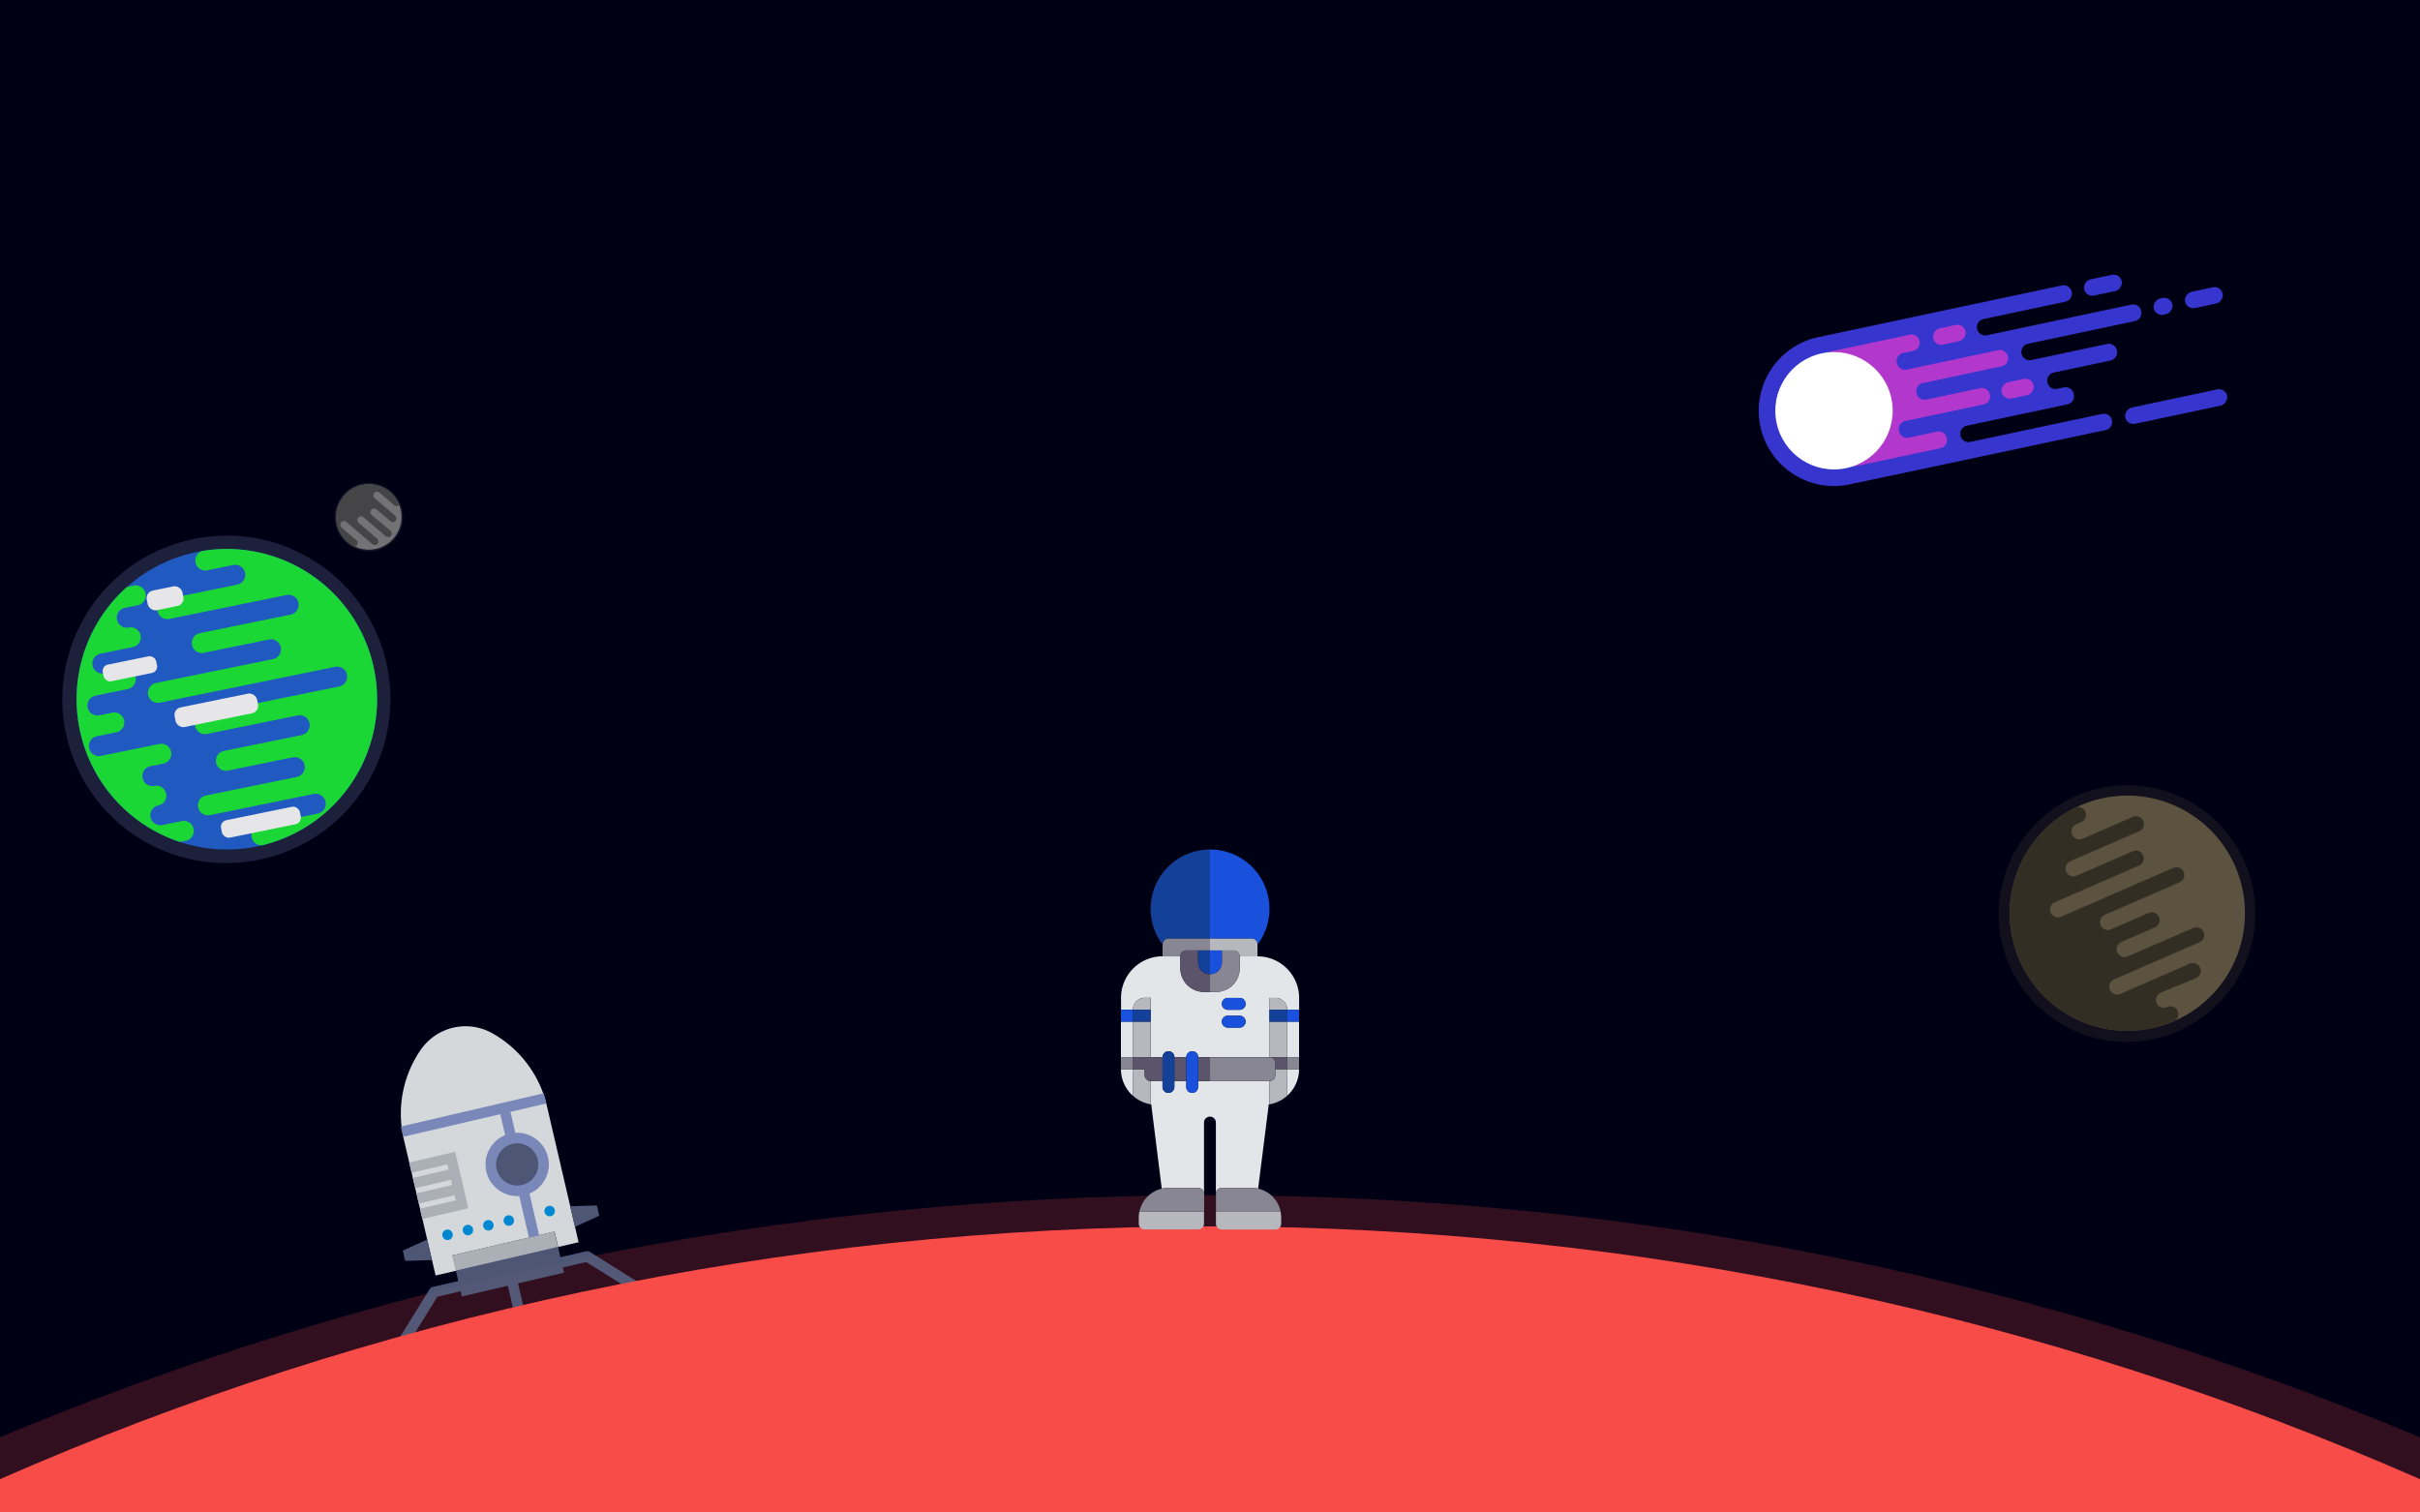 <svg xmlns="http://www.w3.org/2000/svg" viewBox="0 0 1400 875"><defs><style>.cls-1{fill:#000015;}.cls-2{opacity:0.9;}.cls-3{fill:#9cb3e8;}.cls-10,.cls-25,.cls-3,.cls-7{opacity:0.2;}.cls-4{fill:#2463d3;}.cls-5{fill:#1dee3a;}.cls-6{fill:#fff;}.cls-7,.cls-8{fill:gray;}.cls-9{fill:#4d4d4d;}.cls-10,.cls-16{fill:#f74c48;}.cls-11{fill:#556080;}.cls-12{fill:#bdc3c7;}.cls-13{fill:#ecf0f1;}.cls-14{fill:#8697cb;}.cls-15{fill:#0096e6;}.cls-17{fill:#e3e6e9;}.cls-18{fill:#b6b8be;}.cls-19{fill:#134099;}.cls-20{fill:#1951dd;}.cls-21{fill:#888693;}.cls-22{fill:#5c546a;}.cls-23{fill:#3636ce;}.cls-24{fill:#b237cc;}.cls-25,.cls-26{fill:#5b5340;}.cls-27{fill:#332e24;}</style></defs><title>Hero</title><g id="Capa_2" data-name="Capa 2"><g id="Capa_1-2" data-name="Capa 1"><rect class="cls-1" width="1400" height="875"/><g class="cls-2"><path class="cls-3" d="M222.08,377.93a94.66,94.66,0,0,1-60.7,116.31q-1.77.59-3.57,1.12a94.66,94.66,0,1,1-53.16-181.7l.47-.13A94.66,94.66,0,0,1,222.08,377.93Z"/><path class="cls-4" d="M216.37,387a86.92,86.92,0,0,1-64.26,101.9l-.51.12q-1.41.34-2.85.64A86.92,86.92,0,1,1,113.7,319.37l.44-.09c.89-.18,1.78-.34,2.67-.49A86.92,86.92,0,0,1,216.37,387Z"/><path class="cls-5" d="M216.37,387a86.92,86.92,0,0,1-64.26,101.9l-.5.12h0a5.8,5.8,0,0,1-1.54-11.46l33.74-6.89a5.79,5.79,0,1,0-2.32-11.36l-60,12.26a5.79,5.79,0,1,1-2.32-11.36l52.52-10.73a5.79,5.79,0,1,0-2.32-11.35l-37.5,7.66a5.79,5.79,0,1,1-2.32-11.36l45-9.19a5.79,5.79,0,1,0-2.32-11.36L119.7,424.61a5.79,5.79,0,1,1-2.32-11.36l78.8-16.1a5.79,5.79,0,1,0-2.32-11.36L92.53,406.5a5.79,5.79,0,1,1-2.32-11.36l67.54-13.8A5.79,5.79,0,1,0,155.43,370l-37.5,7.66a5.79,5.79,0,1,1-2.32-11.36l52.52-10.73a5.79,5.79,0,1,0-2.32-11.35L98.27,358A5.79,5.79,0,1,1,96,346.66l41.25-8.43a5.79,5.79,0,1,0-2.32-11.36l-15,3.06a5.8,5.8,0,0,1-3.11-11.14h0A86.92,86.92,0,0,1,216.37,387Z"/><path class="cls-5" d="M67.71,358.48v.05a5.77,5.77,0,0,0,6.81,4.5,5.76,5.76,0,0,1,6.81,4.5v0a5.76,5.76,0,0,1-4.5,6.81l-18.78,3.83a5.77,5.77,0,0,0-4.5,6.81v.05a5.77,5.77,0,0,0,6.81,4.5l11.27-2.3a5.77,5.77,0,0,1,6.81,4.5v.05a5.77,5.77,0,0,1-4.5,6.81L55.2,402.46a5.77,5.77,0,0,0-4.5,6.81v.05a5.77,5.77,0,0,0,6.81,4.5L65,412.28a5.77,5.77,0,0,1,6.81,4.5v.05a5.77,5.77,0,0,1-4.5,6.81l-11.27,2.3a5.77,5.77,0,0,0-4.5,6.81v.05a5.77,5.77,0,0,0,6.81,4.5l33.8-6.9a5.77,5.77,0,0,1,6.81,4.5v.05a5.77,5.77,0,0,1-4.5,6.81L87,443.28a5.77,5.77,0,0,0-4.5,6.81v.05a5.77,5.77,0,0,0,6.81,4.5,5.76,5.76,0,0,1,6.81,4.5v0a5.76,5.76,0,0,1-4.5,6.81,5.77,5.77,0,0,0-4.5,6.81v.05a5.77,5.77,0,0,0,6.81,4.5l11.27-2.3a5.77,5.77,0,0,1,6.81,4.5v.05a5.77,5.77,0,0,1-4.5,6.81l-3.44.7A86.94,86.94,0,0,1,73.4,339.6l4-.82a5.77,5.77,0,0,1,6.81,4.5v.05a5.77,5.77,0,0,1-4.5,6.81l-7.51,1.53A5.77,5.77,0,0,0,67.71,358.48Z"/><rect class="cls-6" x="85" y="340.31" width="21.05" height="11.59" rx="4.4" ry="4.4" transform="translate(-67.33 26.12) rotate(-11.54)"/><rect class="cls-6" x="100.83" y="405.13" width="48.67" height="11.59" rx="4.4" ry="4.4" transform="translate(-79.7 33.36) rotate(-11.54)"/><rect class="cls-6" x="59.41" y="381.98" width="31.54" height="9.84" rx="3.74" ry="3.74" transform="translate(-75.91 22.87) rotate(-11.54)"/><rect class="cls-6" x="127.69" y="470.5" width="46.56" height="10.3" rx="3.91" ry="3.91" transform="translate(-92.13 39.83) rotate(-11.54)"/><path class="cls-7" d="M197.55,287.22l1.62-1.9a19.72,19.72,0,0,1,10-5.57,20,20,0,0,1,7-.24,19.7,19.7,0,0,1,9.46,4.07l.61.5A19.81,19.81,0,0,1,229,311.32q-.27.35-.56.68a19.91,19.91,0,0,1-1.6,1.67l-.35.31a19.7,19.7,0,0,1-8.47,4.4,19.9,19.9,0,0,1-7.91.28h0a19.71,19.71,0,0,1-5.46-1.76h0a19.82,19.82,0,0,1-4.12-2.72l0,0-.08-.07a19.73,19.73,0,0,1-5.94-9h0a19.89,19.89,0,0,1-.24-11.1,19.68,19.68,0,0,1,2.43-5.51l.39-.59Q197.31,287.54,197.55,287.22Z"/><path class="cls-8" d="M198.31,287.75l1.55-1.81a18.78,18.78,0,0,1,9.56-5.31,19,19,0,0,1,6.66-.23,18.76,18.76,0,0,1,9,3.87l.58.47a18.86,18.86,0,0,1,2.59,26l-.53.65a19,19,0,0,1-1.53,1.59l-.33.3a18.76,18.76,0,0,1-8.07,4.19,19,19,0,0,1-7.53.26h0a18.77,18.77,0,0,1-5.2-1.67h0a18.88,18.88,0,0,1-3.92-2.59h0l-.07-.06a18.79,18.79,0,0,1-5.65-8.6h0a18.94,18.94,0,0,1-.23-10.57,18.74,18.74,0,0,1,2.31-5.24l.38-.56Z"/><path class="cls-9" d="M198.31,287.75l1.55-1.81a18.78,18.78,0,0,1,9.56-5.31,19,19,0,0,1,6.66-.23,18.76,18.76,0,0,1,9,3.87l.58.47a18.78,18.78,0,0,1,5.29,7.44,2.1,2.1,0,0,1-2.87.14L219.57,285a2.1,2.1,0,0,0-3,.23h0a2.1,2.1,0,0,0,.23,3l11.78,10.06a2.1,2.1,0,0,1,.23,3h0a2.1,2.1,0,0,1-3,.23l-8-6.81a2.1,2.1,0,0,0-3,.23h0a2.1,2.1,0,0,0,.23,3L225.9,307a2.1,2.1,0,0,1,.23,3h0a2.1,2.1,0,0,1-3,.23l-12.87-11a2.1,2.1,0,0,0-3,.23h0a2.1,2.1,0,0,0,.23,3l10.69,9.13a2.1,2.1,0,0,1,.23,3h0a2.1,2.1,0,0,1-3,.23l-15-12.84a2.1,2.1,0,0,0-3,.23h0a2.1,2.1,0,0,0,.23,3l8.52,7.28a2.1,2.1,0,0,1,.23,3h0a2.08,2.08,0,0,1-1.48.73h0a18.88,18.88,0,0,1-3.92-2.59h0l-.07-.06a18.79,18.79,0,0,1-5.65-8.6h0a18.94,18.94,0,0,1-.23-10.57,18.74,18.74,0,0,1,2.31-5.24l.38-.56Z"/></g><path class="cls-10" d="M1400,875V831.45c-215.39-90.16-451.88-140-700-140s-484.61,49.81-700,140V875Z"/><g class="cls-2"><path class="cls-11" d="M265.15,741.09l-14.77,3.44a3,3,0,0,0-1.08.49,3.05,3.05,0,0,0-.81.87l-22,35.52-4.69,1.09a3.05,3.05,0,0,0,1.38,5.94L238,785a3.05,3.05,0,0,0-1.38-5.94l-1.73.4L253,750.19,266.54,747a3.05,3.05,0,0,0-1.38-5.94Z"/><path class="cls-11" d="M381.39,745.36l-4.69,1.09-35.39-22.17a3.06,3.06,0,0,0-2.3-.39l-14.77,3.44a3.05,3.05,0,0,0,1.38,5.94l13.55-3.15,29.17,18.27-1.73.4a3.05,3.05,0,0,0,1.38,5.94l14.77-3.44a3.05,3.05,0,0,0-1.38-5.94Z"/><path class="cls-11" d="M307.52,762.56l-3,.69-4.84-20.8a3,3,0,1,0-5.91,1.38l4.84,20.8-3,.69a3.05,3.05,0,0,0,1.38,5.94l11.82-2.75a3.05,3.05,0,0,0-1.38-5.94Z"/><rect class="cls-12" x="261.97" y="719.23" width="60.67" height="9.39" transform="translate(-156.5 85.11) rotate(-13.1)"/><path class="cls-13" d="M262.19,594.53h0a31.51,31.51,0,0,0-18.75,12.75h0A64.94,64.94,0,0,0,233.59,659L252,737.9l11.82-2.75-2.08-8.92,59.09-13.75,2.08,8.92,11.82-2.75-18.36-78.89a65,65,0,0,0-31.68-42.06h0A31.51,31.51,0,0,0,262.19,594.53Z"/><polygon class="cls-14" points="314.62 632.46 231.89 651.71 233.27 657.65 289.41 644.59 292.87 659.45 298.78 658.07 295.32 643.21 316 638.4 314.62 632.46"/><rect class="cls-14" x="302.82" y="688.12" width="6.07" height="27.46" transform="translate(-151.14 87.61) rotate(-13.1)"/><ellipse class="cls-15" cx="258.93" cy="714.34" rx="3.03" ry="3.05" transform="translate(-155.2 77.29) rotate(-13.1)"/><ellipse class="cls-15" cx="270.74" cy="711.59" rx="3.03" ry="3.05" transform="translate(-154.27 79.9) rotate(-13.1)"/><ellipse class="cls-15" cx="282.56" cy="708.84" rx="3.03" ry="3.05" transform="translate(-153.33 82.51) rotate(-13.1)"/><ellipse class="cls-15" cx="294.38" cy="706.09" rx="3.03" ry="3.05" transform="translate(-152.4 85.12) rotate(-13.1)"/><ellipse class="cls-15" cx="318.02" cy="700.59" rx="3.03" ry="3.05" transform="translate(-150.54 90.33) rotate(-13.1)"/><polygon class="cls-11" points="249.88 728.98 234.41 729.45 233.03 723.5 247.11 717.09 249.88 728.98"/><polygon class="cls-11" points="329.84 697.84 345.3 697.37 346.68 703.32 332.6 709.73 329.84 697.84"/><ellipse class="cls-11" cx="299.28" cy="673.62" rx="15.17" ry="15.26" transform="translate(-144.91 85.38) rotate(-13.1)"/><path class="cls-14" d="M303.43,691.45a18.31,18.31,0,1,1,13.58-22A18.27,18.27,0,0,1,303.43,691.45Zm-6.92-29.72a12.21,12.21,0,1,0,14.59,9.14A12.18,12.18,0,0,0,296.52,661.73Z"/><polygon class="cls-12" points="236.73 672.51 238.12 678.46 258.8 673.64 259.49 676.62 238.81 681.43 240.19 687.37 260.87 682.56 261.56 685.53 240.88 690.35 242.27 696.29 262.95 691.48 263.64 694.45 242.96 699.26 244.34 705.21 270.93 699.01 263.32 666.32 236.73 672.51"/><rect class="cls-11" x="264.7" y="727.97" width="60.67" height="15.35" transform="translate(-159.09 86.03) rotate(-13.1)"/></g><path class="cls-16" d="M1400,855.71V875H0V855.71c214.24-94.05,451-146.24,700-146.24S1185.76,761.66,1400,855.71Z"/><rect class="cls-17" x="648.48" y="591.05" width="6.87" height="20.61"/><rect class="cls-17" x="744.65" y="591.05" width="6.87" height="20.61"/><path class="cls-17" d="M727.48,553.27h-10.3v6.87a13.93,13.93,0,0,1-.07,1.4,13.63,13.63,0,0,1-.66,3q-.09.27-.19.53t-.28.68c-.14.3-.28.61-.44.9l-.1.18a13.76,13.76,0,0,1-1.16,1.74l-.4.49c-.23.27-.47.53-.72.78l0,0q-.42.42-.88.8t-.81.63q-.5.36-1,.67l-.62.34c-.31.16-.63.32-1,.45l-.28.11a13.67,13.67,0,0,1-4.42,1l-.71,0h-6.87a13.74,13.74,0,0,1-13.74-13.74v-6.87h-10.3a24.07,24.07,0,0,0-24,24v6.87h6.87a6.87,6.87,0,0,1,6.87-6.87h3.43v34.35h6.87a3.43,3.43,0,1,1,6.87,0h6.87a3.43,3.43,0,0,1,6.87,0h41.21V577.31h3.43a6.87,6.87,0,0,1,6.87,6.87h6.87v-6.87A24.07,24.07,0,0,0,727.48,553.27Zm-10.3,41.21H710.3a3.43,3.43,0,0,1,0-6.87h6.87a3.43,3.43,0,1,1,0,6.87Zm0-10.3H710.3a3.43,3.43,0,0,1,0-6.87h6.87a3.43,3.43,0,0,1,0,6.87Z"/><path class="cls-17" d="M744.65,633.78a20.47,20.47,0,0,1-10.3,5V625.39H693.13v3.43a3.43,3.43,0,1,1-6.87,0v-3.43h-6.87v3.43a3.43,3.43,0,1,1-6.87,0v-3.43h-6.87v13.42a20.47,20.47,0,0,1-10.3-5V618.52h-6.87A20.64,20.64,0,0,0,666,638.9l6.09,48.75a17.21,17.21,0,0,1,3.84-.44h17.17a3.43,3.43,0,0,1,3.43,3.43V649.43a3.43,3.43,0,0,1,6.87,0v41.21a3.43,3.43,0,0,1,3.43-3.43H724a17.22,17.22,0,0,1,3.84.44L734,638.9a20.64,20.64,0,0,0,17.55-20.38h-6.87Z"/><path class="cls-18" d="M737.78,622q0,.18,0,.35a3.35,3.35,0,0,1-.1.51c0,.08,0,.16-.07.24a3.45,3.45,0,0,1-3.25,2.33v13.42a20.47,20.47,0,0,0,10.3-5V618.52h-6.87Z"/><path class="cls-18" d="M737.78,577.31h-3.43v6.87h10.3A6.87,6.87,0,0,0,737.78,577.31Z"/><rect class="cls-18" x="734.35" y="591.05" width="10.3" height="20.61"/><path class="cls-18" d="M662.22,622v-3.43h-6.87v15.26a20.47,20.47,0,0,0,10.3,5V625.39A3.43,3.43,0,0,1,662.22,622Z"/><rect class="cls-18" x="655.35" y="591.05" width="10.3" height="20.61"/><path class="cls-18" d="M665.65,577.31h-3.43a6.87,6.87,0,0,0-6.87,6.87h10.3Z"/><path class="cls-19" d="M676,543h24V491.45a34.35,34.35,0,0,0-28.56,53.43,3.43,3.43,0,0,0,1.12,1A3.43,3.43,0,0,1,676,543Z"/><path class="cls-20" d="M724,543a3.43,3.43,0,0,1,3.4,3,3.42,3.42,0,0,0,1.12-1A34.35,34.35,0,0,0,700,491.45V543Z"/><path class="cls-21" d="M686.26,549.83H700V543H676a3.46,3.46,0,0,0-3.43,3.43v6.87h10.3A3.43,3.43,0,0,1,686.26,549.83Z"/><path class="cls-20" d="M717.17,577.31H710.3a3.43,3.43,0,0,0,0,6.87h6.87a3.43,3.43,0,0,0,0-6.87Z"/><path class="cls-20" d="M717.17,587.61H710.3a3.43,3.43,0,0,0,0,6.87h6.87a3.43,3.43,0,1,0,0-6.87Z"/><path class="cls-18" d="M724,543H700v6.87h13.74a3.43,3.43,0,0,1,3.43,3.43h10.3V546.4a3.47,3.47,0,0,0,0-.48A3.43,3.43,0,0,0,724,543Z"/><path class="cls-22" d="M693.13,556.7v-6.87h-6.87a3.43,3.43,0,0,0-3.43,3.43v6.87a13.74,13.74,0,0,0,13.74,13.74H700v-10.3A6.87,6.87,0,0,1,693.13,556.7Z"/><path class="cls-22" d="M717.17,560.14a13.93,13.93,0,0,1-.07,1.4A13.94,13.94,0,0,0,717.17,560.14Z"/><path class="cls-22" d="M708.84,572.77l-.28.11Z"/><path class="cls-22" d="M712.25,570.67q-.39.33-.81.63C711.71,571.1,712,570.89,712.25,570.67Z"/><path class="cls-22" d="M717.1,561.54a13.63,13.63,0,0,1-.66,3A13.66,13.66,0,0,0,717.1,561.54Z"/><path class="cls-22" d="M710.41,572l-.62.34Z"/><path class="cls-22" d="M714.27,568.58l-.4.49Z"/><path class="cls-22" d="M716.25,565.08q-.13.35-.28.68Q716.12,565.42,716.25,565.08Z"/><path class="cls-22" d="M715.53,566.66l-.1.18Z"/><path class="cls-22" d="M713.15,569.85l0,0Z"/><path class="cls-21" d="M713.74,549.83h-6.87v6.87a6.87,6.87,0,0,1-6.87,6.87v10.3h3.43l.71,0a13.67,13.67,0,0,0,4.42-1l.28-.11c.32-.14.64-.29,1-.45l.62-.34q.53-.31,1-.67c.28-.2.55-.41.81-.63s.6-.52.88-.8l0,0c.25-.25.49-.51.72-.78l.4-.49a13.76,13.76,0,0,0,1.16-1.74l.1-.18c.16-.29.3-.59.44-.9s.2-.45.28-.68.13-.35.19-.53a13.66,13.66,0,0,0,.66-3,13.93,13.93,0,0,0,.07-1.4v-6.87A3.43,3.43,0,0,0,713.74,549.83Z"/><path class="cls-20" d="M700,563.57a6.87,6.87,0,0,0,6.87-6.87v-6.87H700v13.74Z"/><path class="cls-19" d="M693.13,556.7a6.87,6.87,0,0,0,6.87,6.87V549.83h-6.87Z"/><rect class="cls-19" x="734.35" y="584.18" width="10.3" height="6.87"/><rect class="cls-19" x="655.35" y="584.18" width="10.3" height="6.87"/><rect class="cls-20" x="744.65" y="584.18" width="6.87" height="6.87"/><rect class="cls-20" x="648.48" y="584.18" width="6.87" height="6.87"/><path class="cls-22" d="M655.35,618.52h6.87V622a3.43,3.43,0,0,0,3.43,3.43h6.87V611.65H655.35Z"/><rect class="cls-21" x="648.48" y="611.65" width="6.87" height="6.87"/><path class="cls-22" d="M737.78,615.09v3.43h6.87v-6.87h-10.3A3.43,3.43,0,0,1,737.78,615.09Z"/><rect class="cls-21" x="744.65" y="611.65" width="6.87" height="6.87"/><rect class="cls-22" x="679.39" y="611.65" width="6.87" height="13.74"/><rect class="cls-22" x="693.13" y="611.65" width="6.87" height="13.74"/><path class="cls-22" d="M737.59,623.06a3.44,3.44,0,0,1-2.11,2.13A3.44,3.44,0,0,0,737.59,623.06Z"/><path class="cls-22" d="M737.67,622.82a3.44,3.44,0,0,0,.1-.51A3.44,3.44,0,0,1,737.67,622.82Z"/><path class="cls-21" d="M734.35,625.39a3.45,3.45,0,0,0,3.25-2.33c0-.08.05-.16.07-.24a3.44,3.44,0,0,0,.1-.51,3.52,3.52,0,0,0,0-.35v-6.87a3.43,3.43,0,0,0-3.43-3.43H700v13.74Z"/><path class="cls-19" d="M672.52,628.83a3.43,3.43,0,1,0,6.87,0V611.65a3.43,3.43,0,1,0-6.87,0v17.17Z"/><path class="cls-20" d="M686.26,628.83a3.43,3.43,0,1,0,6.87,0V611.65a3.43,3.43,0,0,0-6.87,0v17.17Z"/><path class="cls-21" d="M659,708.93a3.44,3.44,0,0,0,2.11,2.13A3.44,3.44,0,0,1,659,708.93Z"/><path class="cls-21" d="M696.55,708.17a3.35,3.35,0,0,1-.1.51A3.46,3.46,0,0,0,696.55,708.17Z"/><path class="cls-21" d="M658.9,708.68a3.45,3.45,0,0,1-.1-.51A3.44,3.44,0,0,0,658.9,708.68Z"/><path class="cls-21" d="M694.27,711.06a3.44,3.44,0,0,0,2.11-2.13A3.44,3.44,0,0,1,694.27,711.06Z"/><path class="cls-21" d="M693.13,687.21H676a17.18,17.18,0,0,0-17.17,17.17,17.24,17.24,0,0,1,.35-3.43h37.43v-10.3A3.43,3.43,0,0,0,693.13,687.21Z"/><path class="cls-21" d="M703.55,708.68a3.44,3.44,0,0,1-.1-.51A3.44,3.44,0,0,0,703.55,708.68Z"/><path class="cls-21" d="M738.92,711.06a3.44,3.44,0,0,0,2.11-2.13A3.44,3.44,0,0,1,738.92,711.06Z"/><path class="cls-21" d="M741.2,708.17a3.35,3.35,0,0,1-.1.51A3.36,3.36,0,0,0,741.2,708.17Z"/><path class="cls-21" d="M703.62,708.93a3.44,3.44,0,0,0,2.11,2.13A3.44,3.44,0,0,1,703.62,708.93Z"/><path class="cls-21" d="M706.87,687.21a3.43,3.43,0,0,0-3.43,3.43V701h37.43a17.24,17.24,0,0,1,.35,3.43A17.18,17.18,0,0,0,724,687.21Z"/><path class="cls-18" d="M658.79,704.39v3.43q0,.18,0,.35a3.35,3.35,0,0,0,.1.51c0,.08,0,.16.07.24a3.45,3.45,0,0,0,3.25,2.33h30.91a3.45,3.45,0,0,0,3.25-2.33c0-.08.05-.16.07-.24a3.45,3.45,0,0,0,.1-.51q0-.17,0-.35V701H659.13A17.24,17.24,0,0,0,658.79,704.39Z"/><path class="cls-18" d="M703.43,701v6.87q0,.18,0,.35a3.35,3.35,0,0,0,.1.51c0,.08,0,.16.07.24a3.45,3.45,0,0,0,3.25,2.33h30.91a3.45,3.45,0,0,0,3.25-2.33c0-.08.05-.16.07-.24a3.44,3.44,0,0,0,.1-.51,3.52,3.52,0,0,0,0-.35v-3.43a17.24,17.24,0,0,0-.35-3.43Z"/><path class="cls-23" d="M1218.18,248.78l-143.48,30.47a4.76,4.76,0,0,1-5.65-3.67l-16.11-75.87a4.76,4.76,0,0,1,3.67-5.65l136.24-28.93a4.76,4.76,0,0,1,5.65,3.67v.07a4.76,4.76,0,0,1-3.67,5.65l-47.37,10.06a4.76,4.76,0,0,0-3.67,5.65v.07a4.76,4.76,0,0,0,5.65,3.67l83.6-17.75a4.76,4.76,0,0,1,5.65,3.67l0,.23a4.76,4.76,0,0,1-3.67,5.65l-61.87,13.14a4.76,4.76,0,0,0-3.67,5.65v.07a4.76,4.76,0,0,0,5.65,3.67L1219,199a4.76,4.76,0,0,1,5.65,3.67l0,.23a4.76,4.76,0,0,1-3.67,5.65l-32.88,7a4.76,4.76,0,0,0-3.67,5.65v.07a4.76,4.76,0,0,0,5.65,3.67l3.9-.83a4.76,4.76,0,0,1,5.65,3.67l.1.47a4.76,4.76,0,0,1-3.67,5.65l-58.24,12.37a4.76,4.76,0,0,0-3.67,5.65v.07a4.76,4.76,0,0,0,5.65,3.67l76.36-16.22a4.76,4.76,0,0,1,5.65,3.67v.07A4.76,4.76,0,0,1,1218.18,248.78Z"/><circle class="cls-23" cx="1060.99" cy="237.64" r="43.55" transform="translate(-26.22 225.58) rotate(-11.99)"/><path class="cls-24" d="M1122.56,259.28l-49.86,10.59a4.76,4.76,0,0,1-5.65-3.67l-12.13-57.11a4.76,4.76,0,0,1,3.67-5.65l46.23-9.82a4.76,4.76,0,0,1,5.65,3.67v.07a4.76,4.76,0,0,1-3.67,5.65l-5.78,1.23a4.76,4.76,0,0,0-3.67,5.65l.06.27a4.76,4.76,0,0,0,5.65,3.67L1156,202.59a4.76,4.76,0,0,1,5.65,3.67h0a4.76,4.76,0,0,1-3.67,5.65l-45.63,9.69a4.76,4.76,0,0,0-3.67,5.65l.06.26a4.76,4.76,0,0,0,5.65,3.67l31.14-6.61a4.76,4.76,0,0,1,5.65,3.67v.07a4.76,4.76,0,0,1-3.67,5.65l-45.27,9.61a4.76,4.76,0,0,0-3.67,5.65l.06.27a4.76,4.76,0,0,0,5.65,3.67l16.28-3.46a4.76,4.76,0,0,1,5.65,3.67l.06.26A4.76,4.76,0,0,1,1122.56,259.28Z"/><rect class="cls-24" x="1122.9" y="184.1" width="9.59" height="19.14" rx="4.8" ry="4.8" transform="translate(1082.89 -949.66) rotate(78.01)"/><circle class="cls-6" cx="1060.99" cy="237.64" r="33.95" transform="translate(-26.22 225.58) rotate(-11.99)"/><rect class="cls-24" x="1162.41" y="215.39" width="9.59" height="18.93" rx="4.8" ry="4.8" transform="translate(1144.69 -963.59) rotate(78.01)"/><rect class="cls-23" x="1254.14" y="205.1" width="9.59" height="60.23" rx="4.8" ry="4.8" transform="translate(1227.51 -1045.12) rotate(78.01)"/><rect class="cls-23" x="1246.55" y="171.71" width="9.59" height="11.02" rx="4.8" ry="4.8" transform="translate(1164.75 -1083.65) rotate(78.01)"/><rect class="cls-23" x="1270.16" y="161.07" width="9.59" height="22.26" rx="4.8" ry="4.8" transform="translate(1178.56 -1110.72) rotate(78.01)"/><rect class="cls-23" x="1211.75" y="153.86" width="9.59" height="22.26" rx="4.8" ry="4.8" transform="translate(1125.23 -1059.29) rotate(78.01)"/><path class="cls-25" d="M1278.6,471.83A74.08,74.08,0,0,1,1289,574q-.9,1.15-1.85,2.27a74.08,74.08,0,1,1-112.94-95.89l.25-.29A74.08,74.08,0,0,1,1278.6,471.83Z"/><path class="cls-26" d="M1294,553.21a68,68,0,0,1-85.68,39.33q-1.27-.44-2.52-.94A68,68,0,1,1,1255.57,465l.32.13A68,68,0,0,1,1294,553.21Z"/><path class="cls-27" d="M1168.29,555.44a68,68,0,0,1,32.78-88.4,4.53,4.53,0,0,1,5.31,2.57h0a4.53,4.53,0,0,1-2.35,6l-2.89,1.26a4.53,4.53,0,0,0-2.35,6h0a4.53,4.53,0,0,0,6,2.35l29.13-12.68a4.53,4.53,0,0,1,6,2.35h0a4.53,4.53,0,0,1-2.35,6l-39.9,17.37a4.53,4.53,0,0,0-2.35,6h0a4.53,4.53,0,0,0,6,2.35l32.51-14.15a4.53,4.53,0,0,1,3.62,8.31l-48.67,21.18a4.53,4.53,0,0,0-2.35,6h0a4.53,4.53,0,0,0,6,2.35l64.83-28.22a4.53,4.53,0,0,1,6,2.35h0a4.53,4.53,0,0,1-2.35,6l-43.29,18.84a4.53,4.53,0,0,0-2.35,6h0a4.53,4.53,0,0,0,6,2.35l21.74-9.46a4.53,4.53,0,0,1,6,2.35h0a4.53,4.53,0,0,1-2.35,6l-19.39,8.44a4.53,4.53,0,0,0-2.35,6h0a4.53,4.53,0,0,0,6,2.35l37.9-16.49a4.53,4.53,0,0,1,3.62,8.31l-49.45,21.52a4.53,4.53,0,0,0-2.35,6h0a4.53,4.53,0,0,0,6,2.35l40.15-17.48a4.53,4.53,0,0,1,6,2.35h0a4.53,4.53,0,0,1-2.35,6L1250,574.3a4.53,4.53,0,0,0-2.35,6h0a4.53,4.53,0,0,0,6,2.35l.19-.08a4.53,4.53,0,0,1,6,2.35h0a4.53,4.53,0,0,1-2.26,5.92A68,68,0,0,1,1168.29,555.44Z"/></g></g></svg>